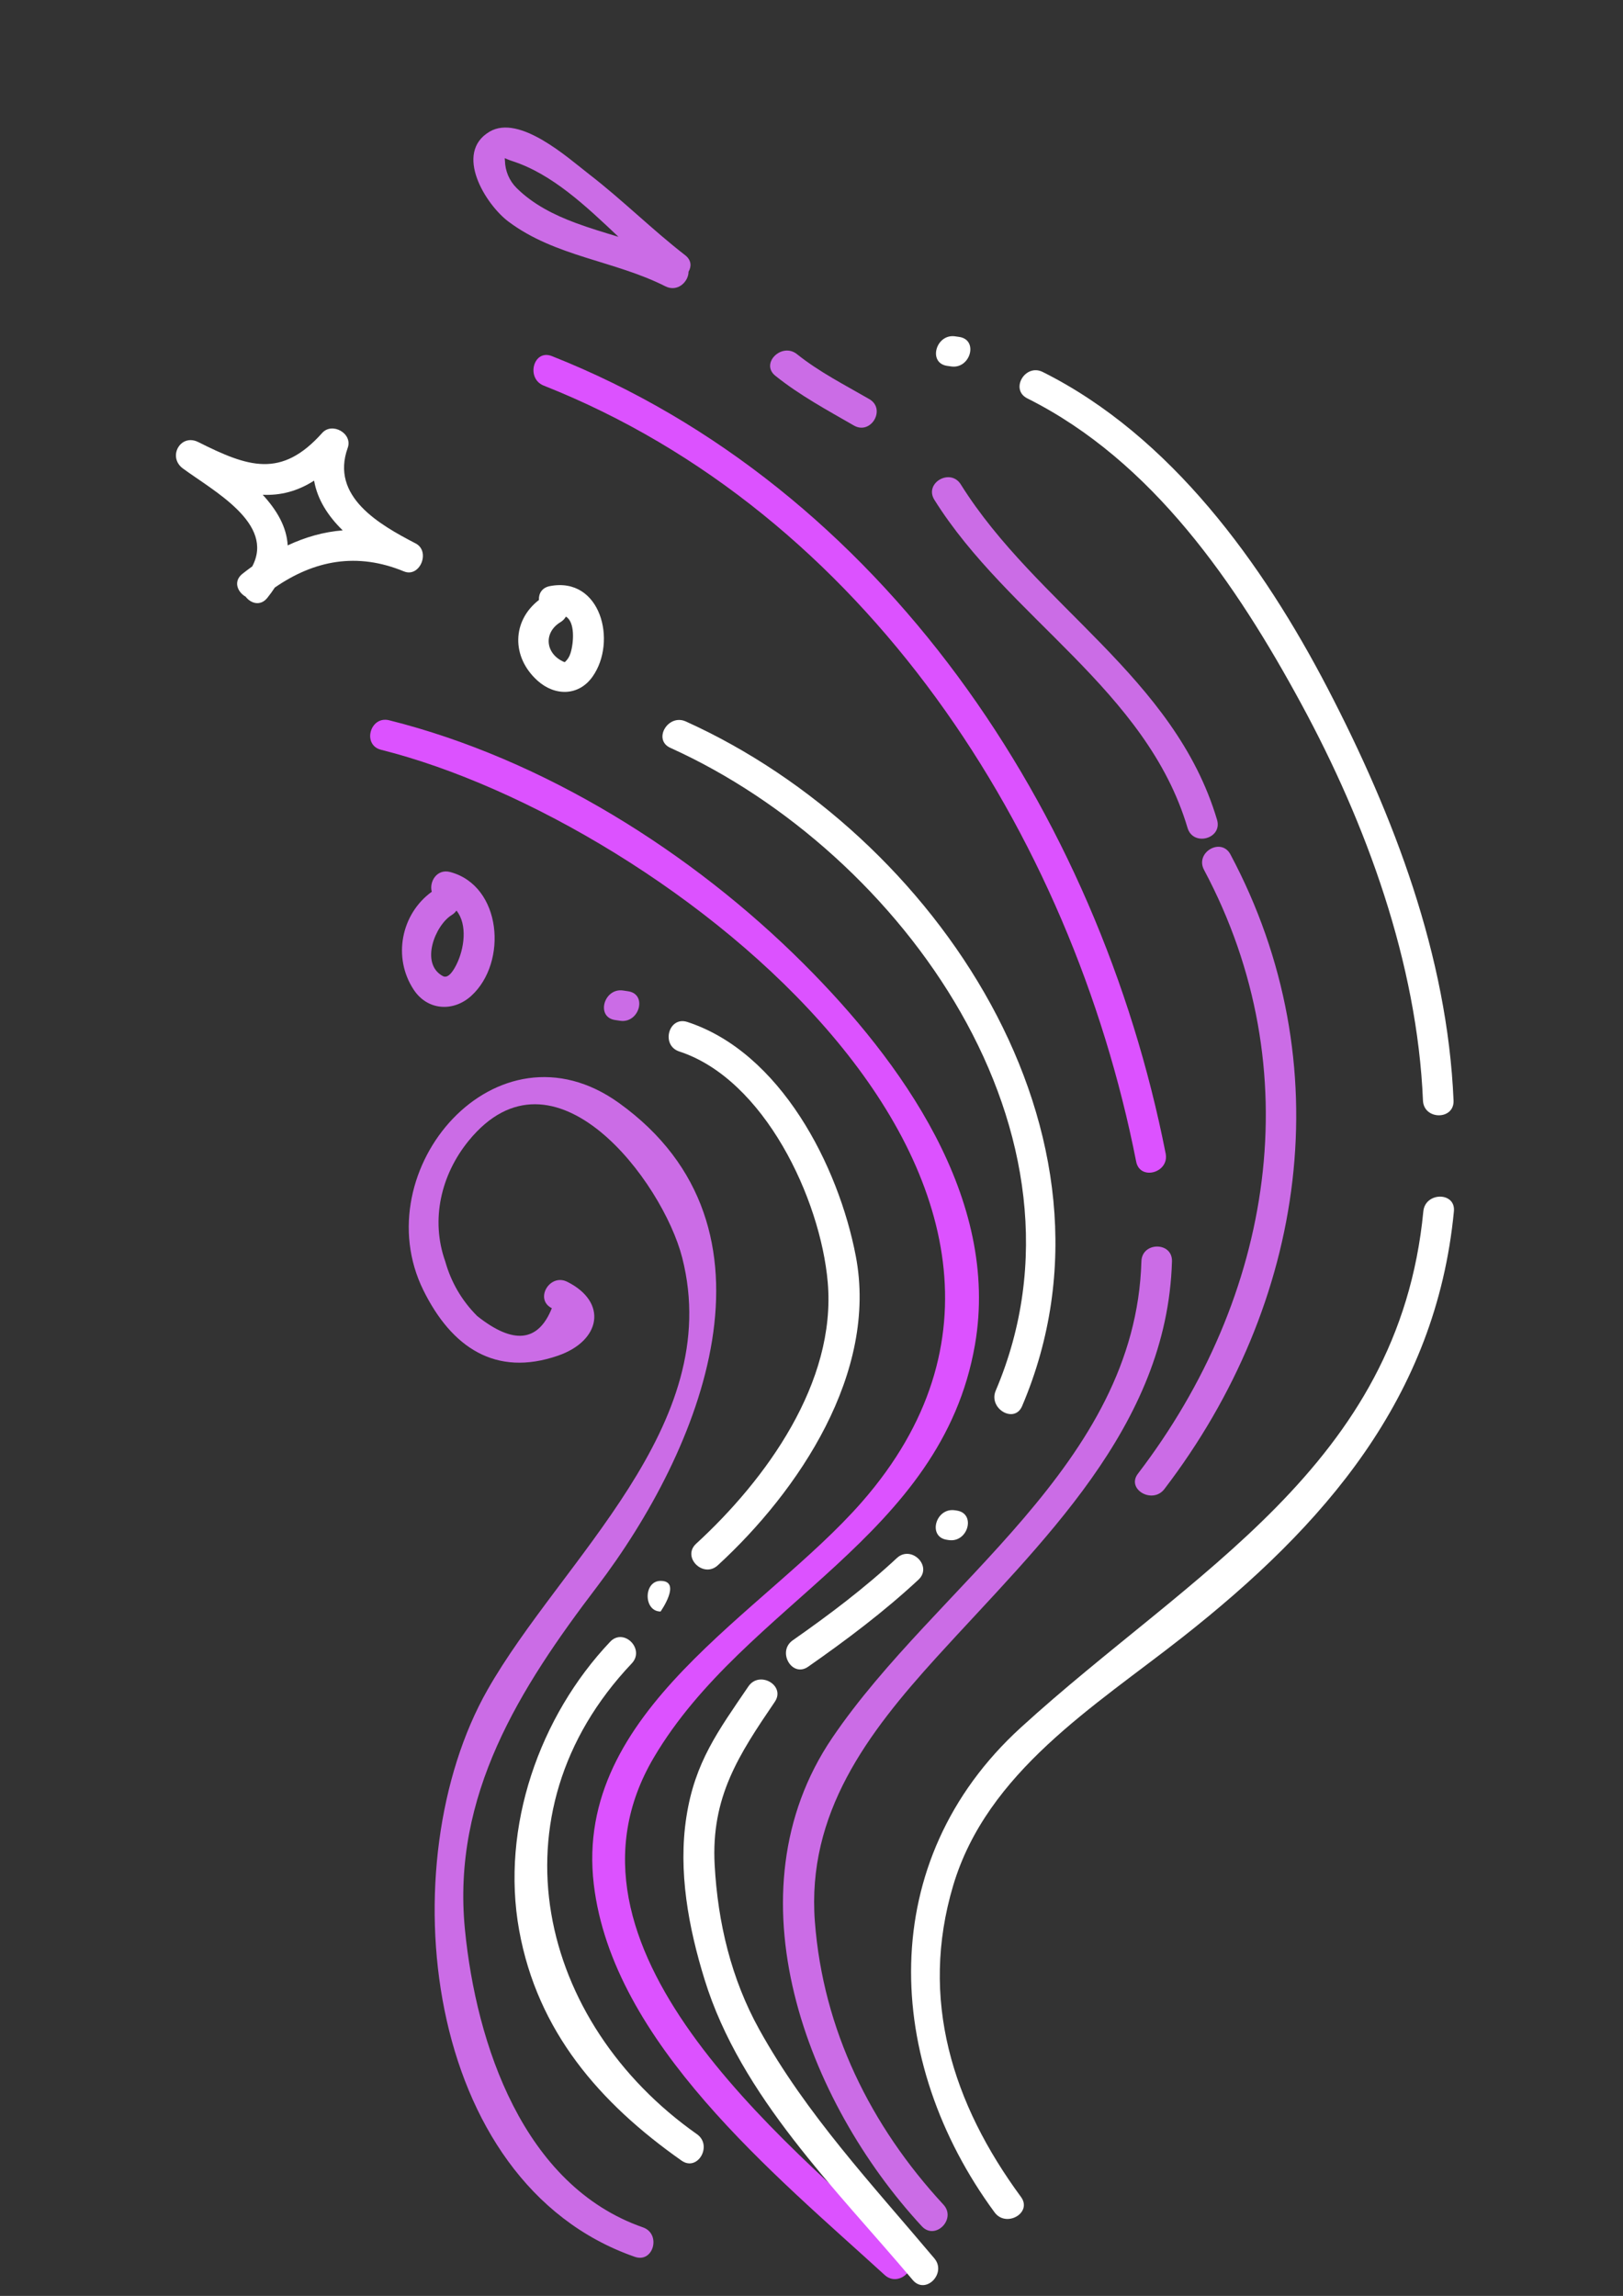 <?xml version="1.0" encoding="UTF-8"?>
<svg xmlns="http://www.w3.org/2000/svg" xmlns:xlink="http://www.w3.org/1999/xlink" width="595.5pt" height="842.25pt" viewBox="0 0 595.5 842.25" version="1.2">
<rect x="0" y="0" width="595.5" height="842.25" fill="#333333" stroke="none"/>
<defs>
<clipPath id="clip1">
  <path d="M 334 438 L 533.492 438 L 533.492 814.543 L 334 814.543 Z M 334 438 "/>
</clipPath>
<clipPath id="clip2">
  <path d="M 374 135.434 L 533.492 135.434 L 533.492 409.293 L 374 409.293 Z M 374 135.434 "/>
</clipPath>
</defs>
<g id="surface1">
<path style=" stroke:none;fill-rule:nonzero;fill:rgb(86.269%,32.159%,100%);fill-opacity:1;" d="M 142.805 264.23 C 135.781 262.477 132.816 273.297 139.82 275.055 C 244.566 301.285 417.027 435.684 316.277 550.953 C 280.348 592.062 210.352 627.488 217.867 691.223 C 224.719 749.355 284.457 797.879 324.582 834.555 C 329.906 839.426 337.867 831.504 332.508 826.613 C 286.527 784.582 199.039 713.875 239.918 644.699 C 273.457 587.938 345.461 563.965 357.723 493.324 C 367.035 439.672 330.594 389.246 294.918 353.605 C 253.895 312.613 199.336 278.387 142.805 264.23 "/>
<path style=" stroke:none;fill-rule:nonzero;fill:rgb(86.269%,32.159%,100%);fill-opacity:1;" d="M 427.695 423.164 C 403.066 298.055 323.863 178.707 202.48 130.629 C 195.746 127.965 192.855 138.82 199.496 141.457 C 317.211 188.074 393.074 305.246 416.879 426.145 C 418.277 433.242 429.09 430.23 427.695 423.164 "/>
<g clip-path="url(#clip1)" clip-rule="nonzero">
<path style=" stroke:none;fill-rule:nonzero;fill:rgb(100%,100%,100%);fill-opacity:1;" d="M 522.242 444.367 C 513.246 537.883 436.918 576.809 374.523 633.766 C 320.879 682.734 324.172 756.195 364.922 811.594 C 369.16 817.355 378.898 811.766 374.605 805.93 C 349.469 771.754 337.316 733.406 349.73 691.707 C 362.148 650.008 401.617 625.984 433.781 600.684 C 485.953 559.641 526.875 512.777 533.457 444.367 C 534.148 437.156 522.93 437.227 522.242 444.367 "/>
</g>
<path style=" stroke:none;fill-rule:nonzero;fill:rgb(100%,100%,100%);fill-opacity:1;" d="M 105.555 200.07 C 105.188 193.262 101.566 187.133 96.395 181.508 C 102.859 181.793 109.051 180.281 115.246 176.32 C 116.465 183.312 120.418 189.367 125.738 194.562 C 118.793 195.113 112.059 197.027 105.555 200.07 Z M 152.492 199.348 C 139.055 192.383 121.16 182.133 127.586 164.285 C 129.484 159.012 121.871 154.727 118.215 158.824 C 103.207 175.633 91.016 171.34 72.773 162.184 C 66.219 158.883 61.355 167.645 67.129 171.875 C 78.414 180.164 100.875 192.07 92.555 207.781 C 91.344 208.652 90.137 209.562 88.945 210.504 C 85.508 213.223 87.098 217.176 90.125 218.887 C 92.023 221.391 95.551 222.457 98.07 219.344 C 99.113 218.051 100.012 216.793 100.828 215.543 C 115.336 205.52 130.984 202.527 148.18 209.605 C 154.094 212.043 158.074 202.234 152.492 199.348 "/>
<path style=" stroke:none;fill-rule:nonzero;fill:rgb(100%,100%,100%);fill-opacity:1;" d="M 205.633 228.242 C 206.566 227.68 207.203 226.969 207.633 226.203 C 211.051 228.164 210.52 235.789 209.344 239.566 C 208.906 240.977 208.281 241.902 207.363 242.789 C 207.277 242.875 207.258 242.961 206.836 242.781 C 200.09 239.812 199.336 232.07 205.633 228.242 Z M 197.23 249.699 C 203.562 255.402 212.324 255.434 217.422 248.211 C 226.523 235.336 220.43 211.43 201.766 215.012 C 198.797 215.578 197.617 217.801 197.742 220.098 C 187.824 227.781 187.602 241.051 197.23 249.699 "/>
<path style=" stroke:none;fill-rule:nonzero;fill:rgb(100%,100%,100%);fill-opacity:1;" d="M 347.492 134.211 C 347.988 134.285 348.492 134.352 348.988 134.426 C 356.062 135.465 359.098 124.648 351.965 123.605 C 351.473 123.531 350.973 123.457 350.477 123.387 C 343.402 122.344 340.363 133.156 347.492 134.211 "/>
<path style=" stroke:none;fill-rule:nonzero;fill:rgb(100%,100%,100%);fill-opacity:1;" d="M 278.574 744.488 C 268.266 725.883 263.379 705.305 262.223 684.219 C 260.84 659.242 271.047 643.77 284.281 624.309 C 288.367 618.312 278.641 612.703 274.602 618.645 C 263.461 635.027 254.957 646.434 251.852 666.496 C 248.75 686.461 252.633 707.141 258.516 726.172 C 271.781 769.16 306.707 802.93 334.898 836.414 C 339.566 841.953 347.461 833.977 342.828 828.48 C 320.047 801.414 295.832 775.637 278.574 744.488 "/>
<path style=" stroke:none;fill-rule:nonzero;fill:rgb(100%,100%,100%);fill-opacity:1;" d="M 350.379 554.039 C 343.305 552.969 340.27 563.785 347.398 564.859 C 347.629 564.898 347.855 564.93 348.086 564.965 C 355.168 566.035 358.199 555.219 351.07 554.145 C 350.836 554.109 350.605 554.078 350.379 554.039 "/>
<path style=" stroke:none;fill-rule:nonzero;fill:rgb(100%,100%,100%);fill-opacity:1;" d="M 296.527 611.422 C 310.637 601.562 324.371 591.234 336.988 579.504 C 342.301 574.57 334.352 566.648 329.062 571.57 C 317.141 582.656 304.195 592.41 290.875 601.734 C 284.992 605.84 290.59 615.586 296.527 611.422 "/>
<path style=" stroke:none;fill-rule:nonzero;fill:rgb(100%,100%,100%);fill-opacity:1;" d="M 255.711 782.914 C 197.605 742.027 179.266 665.621 231.801 610.211 C 236.773 604.969 228.852 597.016 223.871 602.273 C 197.945 629.621 183.66 670.285 190.48 708.078 C 197.188 745.148 219.922 771.406 250.059 792.602 C 255.988 796.785 261.586 787.043 255.711 782.914 "/>
<path style=" stroke:none;fill-rule:nonzero;fill:rgb(100%,100%,100%);fill-opacity:1;" d="M 245.984 274.355 C 331 312.766 405.289 416.305 365.348 510.141 C 362.543 516.723 372.207 522.453 375.031 515.805 C 417.395 416.301 343.16 306.004 251.641 264.664 C 245.109 261.715 239.395 271.387 245.984 274.355 "/>
<g clip-path="url(#clip2)" clip-rule="nonzero">
<path style=" stroke:none;fill-rule:nonzero;fill:rgb(100%,100%,100%);fill-opacity:1;" d="M 376.941 146.148 C 422.898 169.121 453.602 214.211 477.457 258.215 C 501.34 302.23 519.98 353.281 522.105 403.723 C 522.414 410.934 533.629 410.965 533.328 403.723 C 531.078 350.652 511.418 299.219 487.152 252.551 C 463.438 206.953 429.617 159.953 382.594 136.461 C 376.137 133.238 370.465 142.914 376.941 146.148 "/>
</g>
<path style=" stroke:none;fill-rule:nonzero;fill:rgb(100%,100%,100%);fill-opacity:1;" d="M 255.426 566.301 C 250.082 571.199 258.035 579.121 263.359 574.234 C 293.102 546.934 322.191 503.543 314.008 460.828 C 307.645 427.555 286.352 386.062 252.207 374.906 C 245.32 372.648 242.383 383.488 249.23 385.727 C 280.426 395.926 301.016 439.746 303.703 470.344 C 306.922 507.199 280.984 542.84 255.426 566.301 "/>
<path style=" stroke:none;fill-rule:nonzero;fill:rgb(100%,100%,100%);fill-opacity:1;" d="M 242.379 591.172 C 242.379 591.172 250.285 579.941 242.379 579.941 C 236.051 579.941 236.051 591.172 242.379 591.172 "/>
<path style=" stroke:none;fill-rule:nonzero;fill:rgb(79.61%,42.349%,90.199%);fill-opacity:1;" d="M 298.988 704.957 C 295.969 665.176 318.395 635.785 343.5 608.109 C 381.68 566.023 428.258 523.566 430.012 462.715 C 430.223 455.473 419 455.492 418.797 462.715 C 416.641 537.438 343.656 581.008 305.34 637.551 C 266.672 694.613 295.953 770.973 338.219 816.688 C 343.141 822.012 351.051 814.055 346.152 808.75 C 319.402 779.816 301.996 744.539 298.988 704.957 "/>
<path style=" stroke:none;fill-rule:nonzero;fill:rgb(79.61%,42.349%,90.199%);fill-opacity:1;" d="M 318.953 146.41 C 309.957 141.207 300.57 136.453 292.434 129.93 C 286.848 125.453 278.844 133.344 284.5 137.863 C 293.441 145.031 303.406 150.391 313.297 156.098 C 319.578 159.715 325.219 150.02 318.953 146.41 "/>
<path style=" stroke:none;fill-rule:nonzero;fill:rgb(79.61%,42.349%,90.199%);fill-opacity:1;" d="M 435.727 303.719 C 437.785 310.641 448.609 307.691 446.551 300.738 C 430.992 248.352 380.332 222.129 352.523 177.699 C 348.691 171.582 338.984 177.211 342.84 183.363 C 369.91 226.598 420.688 253.039 435.727 303.719 "/>
<path style=" stroke:none;fill-rule:nonzero;fill:rgb(79.61%,42.349%,90.199%);fill-opacity:1;" d="M 188.066 59.129 C 202.629 63.859 215.023 75.621 226.93 86.879 C 221.68 85.289 216.422 83.719 211.328 81.832 C 203.391 78.891 195.641 75.012 189.586 69.008 C 186.824 66.277 185.359 62.707 185.262 58.887 C 185.219 57.5 184.57 58.004 188.066 59.129 Z M 186.578 81.312 C 203.805 94.199 225.449 95.586 244.141 105.035 C 248.57 107.281 252.641 103.379 252.633 99.668 C 253.758 97.781 253.715 95.426 251.398 93.625 C 239.27 84.234 228.352 73.324 216.18 63.938 C 208.555 58.047 190.648 41.777 179.621 48.305 C 166.441 56.109 178.172 75.02 186.578 81.312 "/>
<path style=" stroke:none;fill-rule:nonzero;fill:rgb(79.61%,42.349%,90.199%);fill-opacity:1;" d="M 165.699 335.707 C 166.465 335.23 167.051 334.668 167.477 334.047 C 171.625 339.133 170.355 348.156 167.434 353.926 C 166.57 355.637 164.594 359.211 162.484 358.074 C 154.031 353.512 159.676 339.426 165.699 335.707 Z M 172.902 365.336 C 186.379 353.07 184.125 324.938 165.18 319.898 C 160.316 318.605 157.406 323.441 158.426 327.133 C 147.156 335.293 144.016 351.242 151.766 363.027 C 156.844 370.777 166.367 371.27 172.902 365.336 "/>
<path style=" stroke:none;fill-rule:nonzero;fill:rgb(79.61%,42.349%,90.199%);fill-opacity:1;" d="M 228.648 363.367 C 221.574 362.309 218.535 373.133 225.672 374.188 C 226.281 374.281 226.898 374.375 227.512 374.461 C 234.586 375.52 237.621 364.703 230.488 363.645 C 229.879 363.555 229.262 363.461 228.648 363.367 "/>
<path style=" stroke:none;fill-rule:nonzero;fill:rgb(79.61%,42.349%,90.199%);fill-opacity:1;" d="M 451.457 313.434 C 448.055 307.055 438.371 312.719 441.773 319.105 C 480.969 392.621 467.078 475.805 417.535 540.598 C 413.129 546.348 422.887 551.926 427.219 546.262 C 479.258 478.203 492.406 390.246 451.457 313.434 "/>
<path style=" stroke:none;fill-rule:nonzero;fill:rgb(79.61%,42.349%,90.199%);fill-opacity:1;" d="M 227.133 404.637 C 182.172 372.297 133.582 429.246 155.336 473.312 C 165.672 494.258 181.801 505.207 204.691 497.336 C 220.484 491.906 223.094 477.707 208.133 470.219 C 201.691 466.988 196.004 476.672 202.48 479.91 C 197.48 492.371 188.363 493.324 175.07 482.766 C 169.426 477.102 165.523 470.418 163.355 462.707 C 157.918 447.414 161.832 430.898 171.953 418.488 C 203.184 380.176 243.164 433.371 250.316 461.402 C 266.078 523.184 206.008 572.109 178.836 619.969 C 142.973 683.148 154.711 800.684 232.926 827.91 C 239.77 830.305 242.691 819.457 235.902 817.098 C 191.996 801.812 174.715 749.895 170.586 707.789 C 165.754 658.566 190.715 619.301 219.066 582.059 C 257.113 532.059 290.855 450.465 227.133 404.637 "/>
</g>
</svg>
